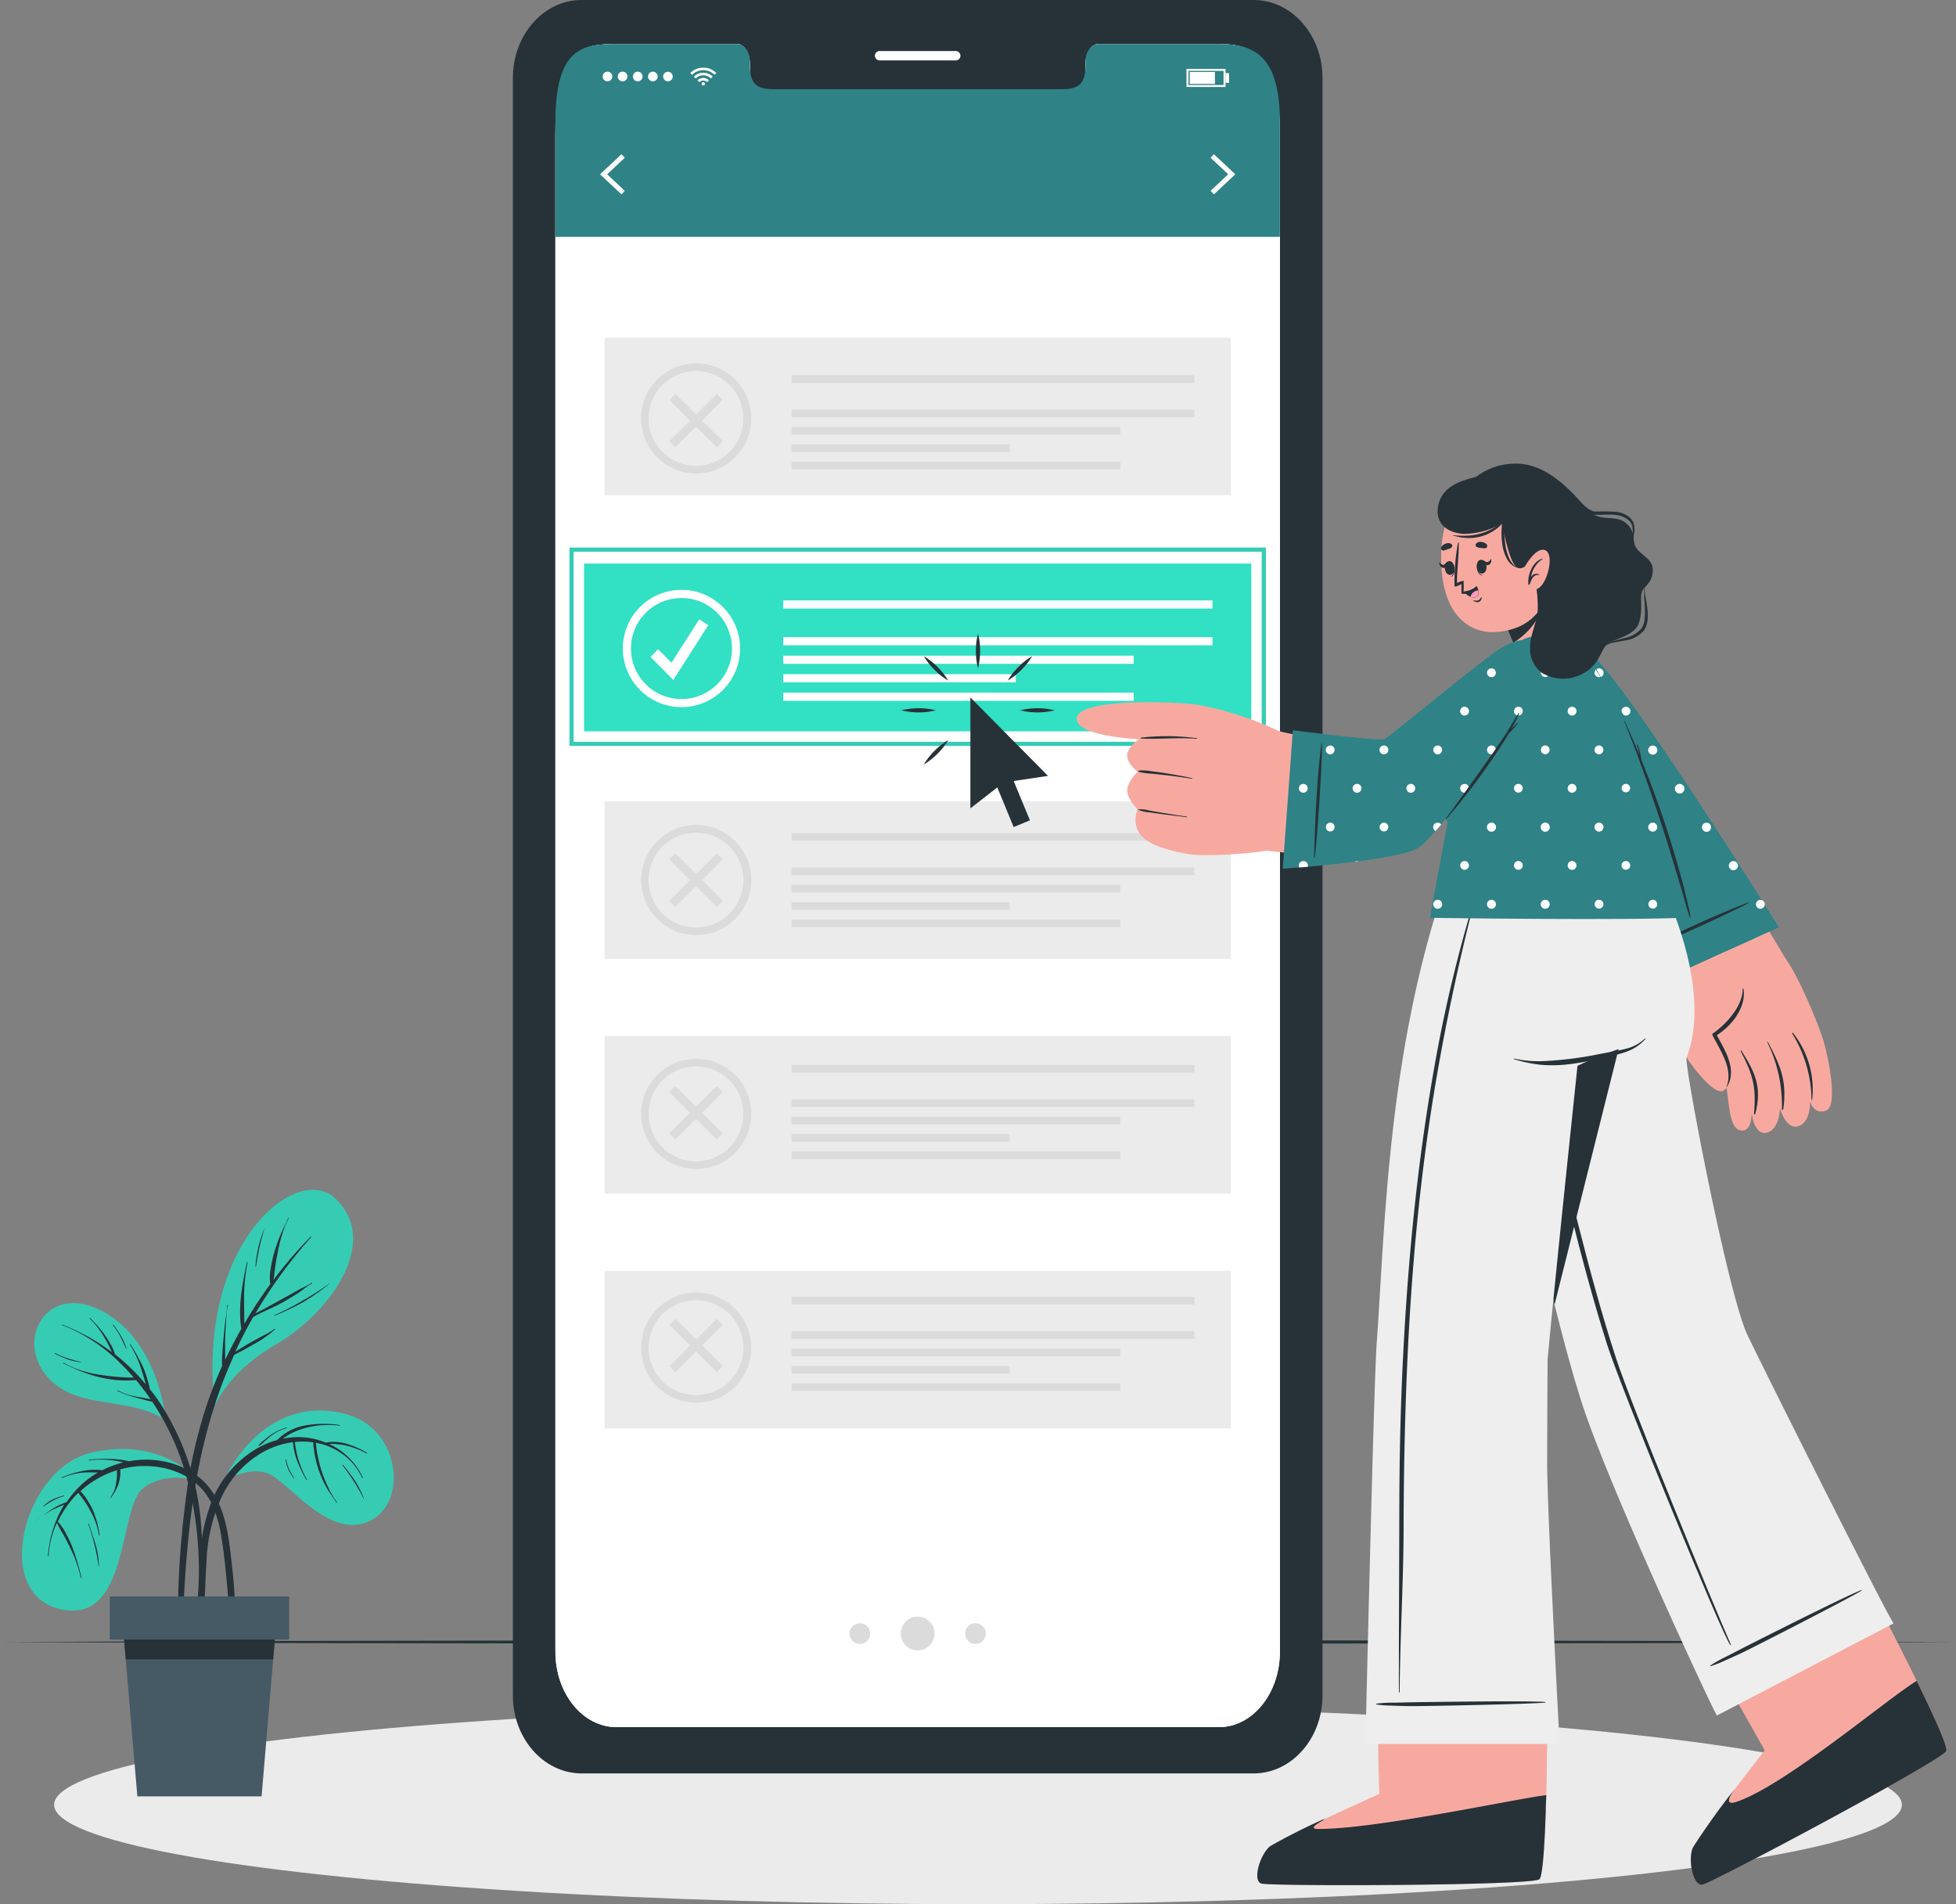 <svg xmlns="http://www.w3.org/2000/svg" width="275.226" height="267.875" viewBox="0 0 275.226 267.875">
  <rect x="0" y="0" width="275.226" height="267.875" fill="#808080" stroke="none"/>
  <g id="Select-cuate" transform="translate(-38.68 -48.26)">
    <g id="freepik--Shadow--inject-247" transform="translate(46.297 288.173)">
      <ellipse id="Ellipse_51" data-name="Ellipse 51" cx="129.996" cy="13.981" rx="129.996" ry="13.981" transform="translate(0)" fill="#ebebeb"/>
    </g>
    <g id="freepik--Floor--inject-247" transform="translate(38.68 278.958)">
      <path id="Path_4643" data-name="Path 4643" d="M38.68,392.523l34.4-.141,34.4-.053,68.806-.1,68.806.1,34.4.053,34.4.141-34.4.146-34.4.047-68.806.1-68.806-.1-34.4-.053Z" transform="translate(-38.68 -392.23)" fill="#263238"/>
    </g>
    <g id="freepik--Device--inject-247" transform="translate(110.846 48.26)">
      <path id="Path_4644" data-name="Path 4644" d="M245.032,48.26H150.294c-5.344.055-9.636,5.01-9.584,11.066V286.674c-.045,6.053,4.243,11,9.584,11.066h94.739c5.344-.058,9.638-5.01,9.6-11.066V59.326C254.673,53.268,250.378,48.315,245.032,48.26Zm3.6,231.58c0,5.818-3.846,10.522-8.589,10.522H155.293c-4.754,0-8.6-4.7-8.6-10.522V67.7c0-11.855,3.846-12.433,8.6-12.433h16.978c.984,0,1.792,1.274,1.792,2.846v.663c0,3.689,1.756,3.7,3.969,3.7h39.261c2.207,0,3.981,0,3.981-3.7v-.663c0-1.572.8-2.846,1.8-2.846H240.05c4.742,0,8.589,1.579,8.589,12.433Z" transform="translate(-140.709 -48.26)" fill="#263238"/>
      <path id="Path_4645" data-name="Path 4645" d="M252.87,71.352V285.013c0,5.86-3.846,10.6-8.589,10.6H159.53c-4.754,0-8.6-4.737-8.6-10.6V71.352c0-11.941,3.846-12.522,8.6-12.522h16.978c.984,0,1.792,1.283,1.792,2.867v.668c0,3.715,1.756,3.729,3.969,3.729H221.53c2.207,0,3.981,0,3.981-3.729V61.7c0-1.584.8-2.867,1.8-2.867h16.978C249.023,58.83,252.87,60.42,252.87,71.352Z" transform="translate(-144.946 -52.642)" fill="#fff"/>
      <path id="Path_4646" data-name="Path 4646" d="M252.87,71.345V285.013c0,5.86-3.846,10.6-8.589,10.6H159.53c-4.754,0-8.6-4.737-8.6-10.6V71.345c0-11.934,3.846-12.515,8.6-12.515h16.978c.984,0,1.792,1.283,1.792,2.867v.668c0,3.722,1.756,3.735,3.969,3.735H221.53c2.207,0,3.981,0,3.981-3.735V61.7c0-1.584.8-2.867,1.8-2.867h16.978C249.023,58.83,252.87,60.42,252.87,71.345Z" transform="translate(-144.946 -52.642)" fill="#fff"/>
      <path id="Path_4647" data-name="Path 4647" d="M252.87,69.8V85.966H150.93V69.8c0-10.462,3.846-10.971,8.6-10.971h16.978c.984,0,1.792,1.124,1.792,2.512v.585c0,3.255,1.756,3.267,3.969,3.267H221.53c2.207,0,3.981,0,3.981-3.267v-.585c0-1.388.8-2.512,1.8-2.512h16.978C249.023,58.83,252.87,60.223,252.87,69.8Z" transform="translate(-144.946 -52.642)" fill="#2f8286"/>
      <g id="freepik--u5Zjqx--inject-247" transform="translate(24.959 9.52)">
        <path id="Path_4648" data-name="Path 4648" d="M187.011,65.269c-.053.053-.111.105-.164.164l-.094.094a2.231,2.231,0,0,0-3.161,0l-.088-.094c-.053-.053-.111-.105-.164-.164h0l.211-.187a2.294,2.294,0,0,1,.48-.3,2.447,2.447,0,0,1,.632-.217l.322-.041h.492a2.512,2.512,0,0,1,.585.141,2.412,2.412,0,0,1,.392.187,2.446,2.446,0,0,1,.381.263l.17.152Z" transform="translate(-183.34 -64.52)" fill="#fff"/>
        <path id="Path_4649" data-name="Path 4649" d="M184.478,66.546l-.258-.258a1.827,1.827,0,0,1,1.054-.533,1.856,1.856,0,0,1,1.587.527l-.263.258a1.5,1.5,0,0,0-2.119,0Z" transform="translate(-183.705 -65.024)" fill="#fff"/>
        <path id="Path_4650" data-name="Path 4650" d="M186.7,67.323l-.258.258a.726.726,0,0,0-.544-.222.761.761,0,0,0-.544.222l-.258-.258a1.13,1.13,0,0,1,1.6,0Z" transform="translate(-184.07 -65.544)" fill="#fff"/>
        <path id="Path_4651" data-name="Path 4651" d="M186.538,68.234A.234.234,0,1,1,186.3,68,.234.234,0,0,1,186.538,68.234Z" transform="translate(-184.472 -65.963)" fill="#fff"/>
      </g>
      <path id="Path_4652" data-name="Path 4652" d="M162.29,66.165a.679.679,0,1,1,.673.673A.679.679,0,0,1,162.29,66.165Z" transform="translate(-149.655 -55.398)" fill="#fff"/>
      <path id="Path_4653" data-name="Path 4653" d="M165.92,66.165a.679.679,0,1,1,.679.673.679.679,0,0,1-.679-.673Z" transform="translate(-151.16 -55.398)" fill="#fff"/>
      <path id="Path_4654" data-name="Path 4654" d="M169.56,66.165a.679.679,0,1,1,.673.673A.679.679,0,0,1,169.56,66.165Z" transform="translate(-152.669 -55.398)" fill="#fff"/>
      <path id="Path_4655" data-name="Path 4655" d="M173.19,66.165a.679.679,0,1,1,.679.673.679.679,0,0,1-.679-.673Z" transform="translate(-154.174 -55.398)" fill="#fff"/>
      <path id="Path_4656" data-name="Path 4656" d="M176.83,66.165a.673.673,0,1,1,.2.48.679.679,0,0,1-.2-.48Z" transform="translate(-155.683 -55.398)" fill="#fff"/>
      <path id="Path_4657" data-name="Path 4657" d="M308.1,67.357h-5.5V64.81h5.5Zm-5.216-.275h4.935V65.091h-4.935Z" transform="translate(-207.82 -55.121)" fill="#fff"/>
      <rect id="Rectangle_277" data-name="Rectangle 277" width="3.548" height="1.68" transform="translate(95.237 10.123)" fill="#fff"/>
      <rect id="Rectangle_278" data-name="Rectangle 278" width="0.492" height="1.364" transform="translate(100.283 10.286)" fill="#fff"/>
      <path id="Path_4658" data-name="Path 4658" d="M164.675,90.964l-3.015-2.822,3.015-2.822.463.5-2.476,2.324,2.476,2.324Z" transform="translate(-149.394 -63.623)" fill="#fff"/>
      <path id="Path_4659" data-name="Path 4659" d="M308.863,85.32l3.015,2.822-3.015,2.822-.463-.5,2.477-2.324L308.4,85.818Z" transform="translate(-210.224 -63.623)" fill="#fff"/>
      <path id="Path_4660" data-name="Path 4660" d="M239.09,61.843H228.382a.667.667,0,0,1-.662-.662h0a.667.667,0,0,1,.662-.662H239.09a.662.662,0,0,1,.662.662h0A.662.662,0,0,1,239.09,61.843Z" transform="translate(-176.779 -53.342)" fill="#fff"/>
      <rect id="Rectangle_279" data-name="Rectangle 279" width="88.111" height="22.148" transform="translate(12.904 47.514)" fill="#ebebeb"/>
      <path id="Path_4661" data-name="Path 4661" d="M179.262,140.121a7.752,7.752,0,1,1,5.49-2.262,7.746,7.746,0,0,1-5.49,2.262Zm0-14.408a6.668,6.668,0,1,0,6.663,6.663A6.668,6.668,0,0,0,179.262,125.713Z" transform="translate(-153.49 -73.514)" fill="#dbdbdb"/>
      <rect id="Rectangle_280" data-name="Rectangle 280" width="1.194" height="9.42" transform="translate(22.02 56.258) rotate(-45)" fill="#dbdbdb"/>
      <rect id="Rectangle_281" data-name="Rectangle 281" width="1.194" height="9.42" transform="translate(22.865 62.924) rotate(-135)" fill="#dbdbdb"/>
      <rect id="Rectangle_282" data-name="Rectangle 282" width="56.678" height="1.071" transform="translate(39.209 52.786)" fill="#dbdbdb"/>
      <rect id="Rectangle_283" data-name="Rectangle 283" width="56.678" height="1.071" transform="translate(39.209 57.638)" fill="#dbdbdb"/>
      <rect id="Rectangle_284" data-name="Rectangle 284" width="46.269" height="1.071" transform="translate(39.209 60.074)" fill="#dbdbdb"/>
      <rect id="Rectangle_285" data-name="Rectangle 285" width="30.707" height="1.071" transform="translate(39.209 62.517)" fill="#dbdbdb"/>
      <rect id="Rectangle_286" data-name="Rectangle 286" width="46.269" height="1.071" transform="translate(39.209 64.96)" fill="#dbdbdb"/>
      <rect id="Rectangle_287" data-name="Rectangle 287" width="88.111" height="22.148" transform="translate(12.904 112.732)" fill="#ebebeb"/>
      <path id="Path_4662" data-name="Path 4662" d="M179.27,237.15a7.746,7.746,0,1,1,5.49-2.258,7.74,7.74,0,0,1-5.49,2.258Zm0-14.408a6.668,6.668,0,1,0,6.662,6.668,6.668,6.668,0,0,0-6.662-6.668Z" transform="translate(-153.498 -105.604)" fill="#dbdbdb"/>
      <rect id="Rectangle_288" data-name="Rectangle 288" width="1.194" height="9.42" transform="translate(22.02 120.897) rotate(-45)" fill="#dbdbdb"/>
      <rect id="Rectangle_289" data-name="Rectangle 289" width="1.194" height="9.42" transform="translate(22.865 127.563) rotate(-135)" fill="#dbdbdb"/>
      <rect id="Rectangle_290" data-name="Rectangle 290" width="56.678" height="1.071" transform="translate(39.209 117.188)" fill="#dbdbdb"/>
      <rect id="Rectangle_291" data-name="Rectangle 291" width="56.678" height="1.071" transform="translate(39.209 122.04)" fill="#dbdbdb"/>
      <rect id="Rectangle_292" data-name="Rectangle 292" width="46.269" height="1.071" transform="translate(39.209 124.483)" fill="#dbdbdb"/>
      <rect id="Rectangle_293" data-name="Rectangle 293" width="30.707" height="1.071" transform="translate(39.209 126.926)" fill="#dbdbdb"/>
      <rect id="Rectangle_294" data-name="Rectangle 294" width="46.269" height="1.071" transform="translate(39.209 129.368)" fill="#dbdbdb"/>
      <rect id="Rectangle_295" data-name="Rectangle 295" width="88.111" height="22.148" transform="translate(12.904 145.761)" fill="#ebebeb"/>
      <path id="Path_4663" data-name="Path 4663" d="M179.271,286.3a7.746,7.746,0,1,1,5.5-2.267,7.74,7.74,0,0,1-5.5,2.267Zm0-14.408a6.668,6.668,0,1,0,6.662,6.645,6.668,6.668,0,0,0-6.662-6.645Z" transform="translate(-153.498 -121.857)" fill="#dbdbdb"/>
      <rect id="Rectangle_296" data-name="Rectangle 296" width="1.194" height="9.42" transform="translate(22.019 153.638) rotate(-45)" fill="#dbdbdb"/>
      <rect id="Rectangle_297" data-name="Rectangle 297" width="1.194" height="9.42" transform="translate(22.858 160.3) rotate(-135)" fill="#dbdbdb"/>
      <rect id="Rectangle_298" data-name="Rectangle 298" width="56.678" height="1.071" transform="translate(39.209 149.814)" fill="#dbdbdb"/>
      <rect id="Rectangle_299" data-name="Rectangle 299" width="56.678" height="1.071" transform="translate(39.209 154.666)" fill="#dbdbdb"/>
      <rect id="Rectangle_300" data-name="Rectangle 300" width="46.269" height="1.071" transform="translate(39.209 157.109)" fill="#dbdbdb"/>
      <rect id="Rectangle_301" data-name="Rectangle 301" width="30.707" height="1.071" transform="translate(39.209 159.545)" fill="#dbdbdb"/>
      <rect id="Rectangle_302" data-name="Rectangle 302" width="46.269" height="1.071" transform="translate(39.209 161.988)" fill="#dbdbdb"/>
      <rect id="Rectangle_303" data-name="Rectangle 303" width="88.111" height="22.148" transform="translate(12.904 178.79)" fill="#ebebeb"/>
      <path id="Path_4664" data-name="Path 4664" d="M179.27,335.44a7.746,7.746,0,1,1,5.49-2.258A7.74,7.74,0,0,1,179.27,335.44Zm0-14.408a6.668,6.668,0,1,0,6.662,6.668A6.668,6.668,0,0,0,179.27,321.031Z" transform="translate(-153.498 -138.107)" fill="#dbdbdb"/>
      <rect id="Rectangle_304" data-name="Rectangle 304" width="1.194" height="9.42" transform="translate(22.023 186.365) rotate(-45)" fill="#dbdbdb"/>
      <rect id="Rectangle_305" data-name="Rectangle 305" width="1.194" height="9.42" transform="translate(22.868 193.044) rotate(-135)" fill="#dbdbdb"/>
      <rect id="Rectangle_306" data-name="Rectangle 306" width="56.678" height="1.071" transform="translate(39.209 182.433)" fill="#dbdbdb"/>
      <rect id="Rectangle_307" data-name="Rectangle 307" width="56.678" height="1.071" transform="translate(39.209 187.285)" fill="#dbdbdb"/>
      <rect id="Rectangle_308" data-name="Rectangle 308" width="46.269" height="1.071" transform="translate(39.209 189.728)" fill="#dbdbdb"/>
      <rect id="Rectangle_309" data-name="Rectangle 309" width="30.707" height="1.071" transform="translate(39.209 192.171)" fill="#dbdbdb"/>
      <rect id="Rectangle_310" data-name="Rectangle 310" width="46.269" height="1.071" transform="translate(39.209 194.607)" fill="#dbdbdb"/>
      <rect id="Rectangle_311" data-name="Rectangle 311" width="93.89" height="23.6" transform="translate(10.012 79.281)" fill="#32e0c4"/>
      <path id="Path_4665" data-name="Path 4665" d="M252.3,190.329H154.31V162.42H252.3Zm-97.408-.585h96.823V163.005H154.9Z" transform="translate(-146.347 -85.392)" fill="#36ccb4"/>
      <path id="Path_4666" data-name="Path 4666" d="M177,187.5l-3.214-3.249,1.083-1.071,1.873,1.9,3.9-6.112,1.276.82Z" transform="translate(-154.423 -91.843)" fill="#fff"/>
      <path id="Path_4667" data-name="Path 4667" d="M175.389,188.658a8.249,8.249,0,1,1,8.249-8.249A8.249,8.249,0,0,1,175.389,188.658Zm0-15.351a7.107,7.107,0,1,0,7.107,7.1A7.107,7.107,0,0,0,175.389,173.307Z" transform="translate(-151.666 -89.18)" fill="#fff"/>
      <rect id="Rectangle_312" data-name="Rectangle 312" width="60.402" height="1.142" transform="translate(38.043 84.465)" fill="#fff"/>
      <rect id="Rectangle_313" data-name="Rectangle 313" width="60.402" height="1.142" transform="translate(38.043 89.637)" fill="#fff"/>
      <rect id="Rectangle_314" data-name="Rectangle 314" width="49.307" height="1.142" transform="translate(38.043 92.239)" fill="#fff"/>
      <rect id="Rectangle_315" data-name="Rectangle 315" width="32.721" height="1.142" transform="translate(38.043 94.841)" fill="#fff"/>
      <rect id="Rectangle_316" data-name="Rectangle 316" width="49.307" height="1.142" transform="translate(38.043 97.443)" fill="#fff"/>
      <path id="Path_4668" data-name="Path 4668" d="M224.524,389.676a1.452,1.452,0,1,1-1.446-1.446A1.452,1.452,0,0,1,224.524,389.676Z" transform="translate(-174.25 -159.874)" fill="#dbdbdb"/>
      <circle id="Ellipse_52" data-name="Ellipse 52" cx="2.377" cy="2.377" r="2.377" transform="translate(54.583 227.425)" fill="#dbdbdb"/>
      <path id="Path_4669" data-name="Path 4669" d="M252.314,389.676a1.452,1.452,0,1,1-1.452-1.446,1.452,1.452,0,0,1,1.452,1.446Z" transform="translate(-185.77 -159.874)" fill="#dbdbdb"/>
    </g>
    <g id="freepik--Character--inject-247" transform="translate(190.183 113.478)">
      <path id="Path_4670" data-name="Path 4670" d="M340.144,129.422l-.234.059a.141.141,0,0,1,.041-.07h0Z" transform="translate(-287.268 -117.8)" fill="#263238"/>
      <path id="Path_4671" data-name="Path 4671" d="M371.34,178h0" transform="translate(-300.297 -137.943)" fill="none" stroke="#ff98b9" stroke-linecap="round" stroke-linejoin="round" stroke-width="0"/>
      <path id="Path_4672" data-name="Path 4672" d="M371.34,178h0" transform="translate(-300.297 -137.943)" fill="none" stroke="#ff98b9" stroke-linecap="round" stroke-linejoin="round" stroke-width="0"/>
      <path id="Path_4673" data-name="Path 4673" d="M351.745,418.276h-.105V418.2Z" transform="translate(-292.13 -237.516)" fill="#f7a9a0"/>
      <path id="Path_4674" data-name="Path 4674" d="M368.009,160.393c3.05,15.122,13.056,39.448,14.051,42.891.837,2.927,18.436-2.553,17.224-4.25-1.551-2.172-17.066-29.489-24.519-39.337C368.606,151.57,366.574,153.286,368.009,160.393Z" transform="translate(-298.734 -128.117)" fill="#f7a9a0"/>
      <path id="Path_4675" data-name="Path 4675" d="M410.6,228.58c1.832,2.412,4.684,9.3,5.357,11.6s2.067,9.051.357,9.736-2.277-1.265-2.277-1.265.141,2.927-1.639,3.472-2.576-2.523-2.576-2.523-.07,3.039-1.885,3.437-2.1-2.8-2.1-2.8.064,2.775-1.575,2.477c-1.967-.357-1.5-5.5-2.418-7.98-.211-.585-5.029-11.124-5.029-11.124Z" transform="translate(-310.859 -158.91)" fill="#f7a9a0"/>
      <path id="Path_4676" data-name="Path 4676" d="M411.439,259.437c.334-3.776-.176-5.486-1.885-8.782-.035-.064.053-.129.094-.064,1.973,3.1,2.927,5.152,1.973,8.9C411.568,259.648,411.422,259.6,411.439,259.437Z" transform="translate(-316.135 -168.024)" fill="#263238"/>
      <path id="Path_4677" data-name="Path 4677" d="M418.017,257.964a20.013,20.013,0,0,0-2.067-9.42c0-.053.064-.094.088-.041,1.8,3.413,2.7,5.48,2.178,9.432C418.192,258.116,418.017,258.151,418.017,257.964Z" transform="translate(-318.79 -167.159)" fill="#263238"/>
      <path id="Path_4678" data-name="Path 4678" d="M424.657,255.644a17.889,17.889,0,0,0-2.717-9.2.071.071,0,1,1,.117-.082,12.817,12.817,0,0,1,2.711,9.262C424.757,255.86,424.675,255.884,424.657,255.644Z" transform="translate(-321.268 -166.268)" fill="#263238"/>
      <path id="Path_4679" data-name="Path 4679" d="M392.11,234a46.335,46.335,0,0,0,.773,6.809c.556,2.061,5.451,9,7.026,8.027,2.014-1.259,0-5.814-1.317-7.921,0,0,4.684-2.927,3.9-6.487S392.11,234,392.11,234Z" transform="translate(-308.907 -160.629)" fill="#f7a9a0"/>
      <path id="Path_4680" data-name="Path 4680" d="M404.741,249.541c1.007-2.471-.866-5.117-1.961-7.254a.217.217,0,0,1,.152-.322c1.868-1.347,4.1-3.794,4.1-6.223a.059.059,0,0,1,.111,0c.4,2.6-1.616,5.181-3.759,6.528,1.171,2.166,2.927,4.912,1.405,7.295Z" transform="translate(-313.318 -161.862)" fill="#263238"/>
      <path id="Path_4681" data-name="Path 4681" d="M396.822,192.689s-17.88,8-18.3,8.366c0,0-11.522-36.3-12.47-42.44s1.282-7.81,5.228-3.513C377.771,162.14,396.822,192.689,396.822,192.689Z" transform="translate(-298.016 -127.458)" fill="#2f8286"/>
      <path id="Path_4682" data-name="Path 4682" d="M369.231,164.794a.621.621,0,1,1-.621-.621.621.621,0,0,1,.621.621Zm6.961-.621a.621.621,0,1,0,.621.621A.621.621,0,0,0,376.192,164.174Zm-3.782-5.4a.643.643,0,1,1-.018,0Zm3.782,16.258a.621.621,0,1,0,.585.621A.621.621,0,0,0,376.192,175.028Zm7.564,0a.675.675,0,1,1-.018,0Zm-11.346-5.4a.643.643,0,1,1-.018,0Zm7.564,0a.643.643,0,1,1-.018,0Zm-3.782,16.258a.621.621,0,1,0,.621.621A.621.621,0,0,0,376.192,185.882Zm7.564,0a.643.643,0,1,1-.018,0Zm7.564,0a.643.643,0,1,1-.018,0Zm-18.91-5.4h-.117c.117.392.234.79.357,1.171a.621.621,0,0,0-.24-1.171Zm7.564,0a.643.643,0,1,1-.018,0Zm7.564,0a.643.643,0,1,1-.018,0Zm-3.782,16.258a.621.621,0,1,0,.621.621A.621.621,0,0,0,383.756,196.737Zm7.564,0a.621.621,0,1,0,.621.621A.621.621,0,0,0,391.32,196.737Zm-11.346-5.4a.621.621,0,1,0,.621.621.621.621,0,0,0-.621-.621Zm7.564,0a.621.621,0,1,0,.621.621.621.621,0,0,0-.621-.621Zm7.564,0a.621.621,0,1,0,.626.621.626.626,0,0,0-.644-.621Zm-15.128,10.854a.626.626,0,0,0-.621.621.586.586,0,0,0,.422.585l.785-.381a.585.585,0,0,0,.035-.2.621.621,0,0,0-.638-.621Z" transform="translate(-298.908 -129.971)" fill="#fff"/>
      <path id="Path_4683" data-name="Path 4683" d="M366.047,158.633c.948,6.153,12.476,42.44,12.476,42.44.31-.269,9.438-4.408,15.023-6.9l-24.2-40.795C366.638,151.561,365.268,153.581,366.047,158.633Z" transform="translate(-298.013 -127.463)" fill="#2f8286"/>
      <path id="Path_4684" data-name="Path 4684" d="M401.076,215c.047,0,.088.047.047.07-2.342,1.335-13.12,6.182-14.6,6.651-.047,0-.076-.059-.035-.076A155.631,155.631,0,0,1,401.076,215Z" transform="translate(-306.567 -153.281)" fill="#263238"/>
      <path id="Path_4685" data-name="Path 4685" d="M360.053,145.218c0,.585-2.055,4.842-4.684,5.216-.861.123-1.756-4.549-1.756-4.549l-.141-.334-2-4.625,4.982-4.719.726-.638s.468,1.3,1.03,2.927a.95.95,0,0,0,.076.228l.1.263.252.738c.064.187.129.375.187.585s.123.392.187.585A32.294,32.294,0,0,1,360.053,145.218Z" transform="translate(-292.06 -120.354)" fill="#f7a9a0"/>
      <path id="Path_4686" data-name="Path 4686" d="M358.229,138.5a10.105,10.105,0,0,1-4.736,7.055l-2-4.625,4.982-4.719.726-.638S357.643,136.87,358.229,138.5Z" transform="translate(-292.068 -120.354)" fill="#263238"/>
      <path id="Path_4687" data-name="Path 4687" d="M337.6,125.722c.34,8.84,5.65,9.724,7.576,9.561,1.727-.152,7.611-.521,8.2-9.367s-3.642-11.463-7.611-11.516S337.239,116.882,337.6,125.722Z" transform="translate(-286.3 -111.577)" fill="#f7a9a0"/>
      <path id="Path_4688" data-name="Path 4688" d="M337.948,129.712a4.809,4.809,0,0,0,.585-.193.954.954,0,0,0,.556-.3.31.31,0,0,0-.041-.381.773.773,0,0,0-.784-.1,1.171,1.171,0,0,0-.673.48.34.34,0,0,0,.357.5Z" transform="translate(-286.289 -117.493)" fill="#263238"/>
      <path id="Path_4689" data-name="Path 4689" d="M347.109,129.29a4.367,4.367,0,0,1-.585-.064.972.972,0,0,1-.585-.182.31.31,0,0,1-.041-.381.779.779,0,0,1,.744-.263,1.171,1.171,0,0,1,.761.328.334.334,0,0,1-.293.562Z" transform="translate(-289.73 -117.376)" fill="#263238"/>
      <path id="Path_4690" data-name="Path 4690" d="M346.161,133.86a.052.052,0,0,1,.053.053c.035.585.17,1.282.732,1.434v.035C346.272,135.347,346.1,134.434,346.161,133.86Z" transform="translate(-289.854 -119.645)" fill="#263238"/>
      <path id="Path_4691" data-name="Path 4691" d="M346.65,132.7c.96-.152,1.2,1.756.31,1.92S345.848,132.839,346.65,132.7Z" transform="translate(-289.856 -119.162)" fill="#263238"/>
      <path id="Path_4692" data-name="Path 4692" d="M347.6,132.677c.181.088.369.258.585.252s.392-.228.521-.439h.035c.053.369-.041.761-.433.866s-.656-.2-.79-.556C347.478,132.748,347.525,132.642,347.6,132.677Z" transform="translate(-290.416 -119.077)" fill="#263238"/>
      <path id="Path_4693" data-name="Path 4693" d="M340.3,134s-.047.035-.041.059c.1.585.111,1.288-.4,1.557v.035C340.527,135.458,340.492,134.533,340.3,134Z" transform="translate(-287.247 -119.703)" fill="#263238"/>
      <path id="Path_4694" data-name="Path 4694" d="M339.109,133c-.972.059-.79,1.991.105,1.944S339.946,133,339.109,133Z" transform="translate(-286.665 -119.288)" fill="#263238"/>
      <path id="Path_4695" data-name="Path 4695" d="M338.17,133.3c-.146.117-.281.322-.463.351s-.386-.164-.539-.351h-.029a.716.716,0,0,0,.544.785c.363.041.539-.3.585-.685C338.288,133.354,338.229,133.254,338.17,133.3Z" transform="translate(-286.119 -119.408)" fill="#263238"/>
      <path id="Path_4696" data-name="Path 4696" d="M346.38,141.731c-.117.164-.228.381-.439.433a1.581,1.581,0,0,1-.662-.041s-.035,0,0,.035a.8.8,0,0,0,.808.193.638.638,0,0,0,.381-.585C346.444,141.713,346.4,141.707,346.38,141.731Z" transform="translate(-289.487 -122.902)" fill="#263238"/>
      <path id="Path_4697" data-name="Path 4697" d="M341.779,134.393a12.793,12.793,0,0,0,0,1.329c0,.035.105.047.252.035h0a2.02,2.02,0,0,0,1.862-.966.047.047,0,0,0-.07-.053,3.033,3.033,0,0,1-1.756.732,15.181,15.181,0,0,0,0-1.551,3.922,3.922,0,0,0-.931.322c0-1.891.287-3.764.252-5.65a.059.059,0,0,0-.111,0,30.441,30.441,0,0,0-.48,6.077C340.789,134.9,341.621,134.481,341.779,134.393Z" transform="translate(-287.632 -117.444)" fill="#263238"/>
      <path id="Path_4698" data-name="Path 4698" d="M343,139.782a2.458,2.458,0,0,0,.989.773,1.1,1.1,0,0,0,.673.041c.486-.129.5-.585.41-.96a2.676,2.676,0,0,0-.217-.585A3.173,3.173,0,0,1,343,139.782Z" transform="translate(-288.549 -121.796)" fill="#263238"/>
      <path id="Path_4699" data-name="Path 4699" d="M344.64,140.969a1.1,1.1,0,0,0,.673.041c.486-.129.5-.585.41-.96a1.171,1.171,0,0,0-1.083.919Z" transform="translate(-289.228 -122.211)" fill="#ff9bbc"/>
      <path id="Path_4700" data-name="Path 4700" d="M425.913,381.2c.662,1.294,1.306,2.576,1.92,3.823q.585,1.171,1.107,2.266c2.3,4.719,3.917,8.4,3.653,8.864-.82,1.429-33,18.553-34.319,18.781s-2.049-3.542-1.329-5.2c.439-1.013,4.1-5.855,6.867-9.52h0c1.8-2.342,3.238-4.192,3.238-4.192l-2.1-3.729-9.607-16.978,21.557-11.4S421.639,372.749,425.913,381.2Z" transform="translate(-310.246 -215.015)" fill="#f7a9a0"/>
      <path id="Path_4701" data-name="Path 4701" d="M399.208,430.76c1.323-.222,33.506-17.359,34.319-18.787.269-.457-1.358-4.139-3.653-8.864-.158-.334-.328-.673-.5-1.019-4.133,2.488-18.331,14.566-25.268,16.978-2.482.866-.17-1.979-.17-1.979a100.973,100.973,0,0,0-6.059,8.448C397.159,427.212,397.885,430.976,399.208,430.76Z" transform="translate(-311.181 -230.838)" fill="#263238"/>
      <path id="Path_4702" data-name="Path 4702" d="M377.777,327.384c-.258-.129-15.351-32.405-19.15-44.419-4.935-15.608-10.8-45.431-12.137-51.4a87.7,87.7,0,0,1-5.55-21.422h28.892s7.576,14.5,3.671,24.736c-.328.943,5.79,33.143,8.583,39,2.418,5.07,20.087,40.291,20.561,40.537Z" transform="translate(-287.695 -151.266)" fill="#eee"/>
      <path id="Path_4703" data-name="Path 4703" d="M423.526,380.24c-2.875,1.171-13.987,6.791-16.756,8.2l-2.266,1.171a17.063,17.063,0,0,0-2.236,1.253c-.041.029,0,.1.047.088a14.425,14.425,0,0,0,2.055-.814c.714-.31,1.423-.632,2.125-.96,1.417-.644,15.591-7.91,17.066-8.864a.047.047,0,0,0-.035-.07Z" transform="translate(-313.111 -221.78)" fill="#263238"/>
      <path id="Path_4704" data-name="Path 4704" d="M385.17,321.887c-2.436-5.468-14.1-33.957-16.147-40.238s-3.741-12.57-5.351-18.922c-1.639-6.44-3.179-12.939-4.754-19.414-1.592-6.569-3.156-13.161-4.344-19.812-.152-.843-.3-1.686-.445-2.529,0-.059-.111-.047-.1,0,.948,6.715,2.248,13.378,3.729,19.993s3.079,13.1,4.713,19.619c1.592,6.393,3.284,12.763,5.269,19.051s16.492,41.567,17.347,42.293C385.135,321.981,385.2,321.946,385.17,321.887Z" transform="translate(-293.12 -155.74)" fill="#263238"/>
      <path id="Path_4705" data-name="Path 4705" d="M340.93,210.133a87.966,87.966,0,0,0,5.556,21.428c1.007,4.514,4.613,22.675,8.442,38.014l14.894-59.447S340.93,210.116,340.93,210.133Z" transform="translate(-287.691 -151.259)" fill="#263238"/>
      <path id="Path_4706" data-name="Path 4706" d="M334.138,408.078c0,1.458-.053,2.892-.088,4.28,0,.867-.053,1.71-.082,2.523-.176,5.24-.463,9.256-.913,9.543-1.388.878-37.844.984-39.12.585s-.152-4.1,1.259-5.222c.855-.685,6.346-3.279,10.538-5.2h0c2.681-1.229,4.818-2.2,4.818-2.2l-.117-4.28-.3-19.507h24.08S334.308,398.629,334.138,408.078Z" transform="translate(-267.978 -225.246)" fill="#f7a9a0"/>
      <path id="Path_4707" data-name="Path 4707" d="M349.221,235.988s-2.471,23.418-3.624,35.233c-.293,2.927-.492,5.158-.585,6.112,0,.375-.047,6.5-.059,14.508,0,7.026,1.756,39.542,1.756,39.542H319.38s1.171-50.566,1.581-56.274c.053-.662.094-1.347.14-2.043,1.077-16.159,1.669-39.682,9.6-62.925h30.239s.743,13.466-5.468,23.336A52.849,52.849,0,0,0,349.221,235.988Z" transform="translate(-278.757 -151.266)" fill="#eee"/>
      <path id="Path_4708" data-name="Path 4708" d="M345.727,407.08c-3.1-.193-15.544,0-18.653.041l-2.547.059a17.035,17.035,0,0,0-2.564.146c-.053,0-.047.094,0,.1a14.5,14.5,0,0,0,2.2.17q1.171.047,2.342.07c1.551.035,17.476-.287,19.221-.5C345.786,407.156,345.786,407.08,345.727,407.08Z" transform="translate(-279.813 -232.871)" fill="#263238"/>
      <path id="Path_4709" data-name="Path 4709" d="M337.772,215.743a199.533,199.533,0,0,0-5.012,20.8c-1.288,6.973-2.3,14-3.062,21.047-.779,7.148-1.317,14.32-1.68,21.5s-.521,14.332-.533,21.5-.1,24.911-.047,25.807a.047.047,0,0,0,.094,0c.041-7.131.544-15.883.556-23.014s.146-14.344.439-21.51.749-14.227,1.446-21.311,1.639-14.268,2.875-21.34,2.687-13.951,4.379-20.842c.217-.872.439-1.756.667-2.611a.064.064,0,0,0-.123-.029Z" transform="translate(-282.091 -153.573)" fill="#263238"/>
      <path id="Path_4710" data-name="Path 4710" d="M373.506,247.7a5.972,5.972,0,0,1-2.863,1.487c-1.136.293-2.3.468-3.448.685a50.553,50.553,0,0,1-7.734,1,15.883,15.883,0,0,1-4.4-.345.047.047,0,0,0,0,.088,19.164,19.164,0,0,0,3.893.8,19.6,19.6,0,0,0,4.016-.111c1.352-.164,2.7-.427,4.034-.708a29.788,29.788,0,0,0,3.565-.925,6.545,6.545,0,0,0,3.015-1.914C373.6,247.718,373.541,247.659,373.506,247.7Z" transform="translate(-293.535 -166.831)" fill="#263238"/>
      <path id="Path_4711" data-name="Path 4711" d="M293.946,441.959c1.282.416,37.727.31,39.12-.585.451-.281.738-4.3.913-9.537,0-.749.053-1.516.07-2.307-4.485.539-23.781,4.76-32.048,4.76-2.008,0,1.171-1.37.79-1.405a83.621,83.621,0,0,0-7.611,3.841C293.794,437.867,292.676,441.514,293.946,441.959Z" transform="translate(-267.983 -242.213)" fill="#263238"/>
      <path id="Path_4712" data-name="Path 4712" d="M337.376,177.121l-2.506,13.465s29.735.416,36.72-.076c0,0-7.3-28.441-14.812-36.6-3.753-4.1-8.2-3.776-10.977-.925-.708.726-9.2,11.937-10.087,16.223C334.946,172.965,337.376,177.121,337.376,177.121Z" transform="translate(-285.178 -126.684)" fill="#2f8286"/>
      <path id="Path_4713" data-name="Path 4713" d="M340.722,164.794a.626.626,0,0,1-.621.621.585.585,0,0,1-.4-.152c.217-.345.439-.685.662-1.03A.621.621,0,0,1,340.722,164.794Zm6.944-.621a.615.615,0,1,0,.441.18A.621.621,0,0,0,347.665,164.174Zm7.564,0a.621.621,0,1,0,.621.621A.621.621,0,0,0,355.229,164.174Zm-11.083-5.345-.72.984a.621.621,0,1,0,.72-.984Zm7.3-.059a.615.615,0,1,0,.441.18.621.621,0,0,0-.441-.18Zm7.113.2a.586.586,0,0,0-.17.422.626.626,0,0,0,.621.621.585.585,0,0,0,.222-.041c-.222-.345-.451-.685-.673-1ZM340.1,175.028a.621.621,0,1,0,.621.621.621.621,0,0,0-.621-.621Zm7.564,0a.615.615,0,1,0,.441.18.621.621,0,0,0-.441-.18Zm7.564,0a.621.621,0,1,0,.621.621.621.621,0,0,0-.621-.621Zm7.564,0a.595.595,0,1,0,.018,0Zm-25.865-4.906c-.105.222-.2.445-.293.656a.632.632,0,0,0,.3-.533A.8.8,0,0,0,336.928,170.122Zm6.955-.5a.621.621,0,1,0,.621.621A.621.621,0,0,0,343.883,169.624Zm7.564,0a.615.615,0,1,0,.441.18.621.621,0,0,0-.441-.18Zm7.564,0a.621.621,0,1,0,.621.621.621.621,0,0,0-.621-.621ZM340.1,185.882a.615.615,0,1,0,.441.18.621.621,0,0,0-.441-.18Zm7.564,0a.615.615,0,1,0,.44.18.621.621,0,0,0-.44-.18Zm7.564,0a.621.621,0,1,0,.621.621.621.621,0,0,0-.621-.621Zm7.564,0a.612.612,0,1,0,.017,0Zm7.025.34a.608.608,0,0,0,.24.814Zm-25.924-5.743a.64.64,0,1,1-.012,0Zm7.564,0a.64.64,0,1,1-.012,0Zm7.564,0a.633.633,0,1,1-.012,0Zm7.564,0a.633.633,0,1,1-.012,0Zm-30.256,10.854a.631.631,0,1,1-.012,0Zm7.564,0a.631.631,0,1,1-.012,0Zm7.564,0a.631.631,0,1,1-.012,0Zm7.564,0a.621.621,0,1,0,.621.621A.621.621,0,0,0,359.023,191.333Zm7.564,0a.621.621,0,1,0,.621.621A.621.621,0,0,0,366.587,191.333Z" transform="translate(-285.527 -129.971)" fill="#fff"/>
      <path id="Path_4714" data-name="Path 4714" d="M381.678,171.5c.714,1.569,1.393,3.144,2.055,4.736-.105-.48-.222-.96-.357-1.429,0-.07.088-.094.111,0a9.879,9.879,0,0,1,.533,2.16,140.888,140.888,0,0,1,5.392,15.807c.281,1.013.585,2.032.8,3.056s.586,2.125.7,3.208a.047.047,0,0,1-.094,0c-.345-.9-.585-1.856-.843-2.781s-.521-1.756-.79-2.67c-.544-1.815-1.089-3.63-1.657-5.439-1.124-3.577-2.342-7.107-3.624-10.638-.72-2.02-1.516-4.01-2.3-6.007C381.59,171.484,381.661,171.454,381.678,171.5Z" transform="translate(-304.552 -135.238)" fill="#263238"/>
      <path id="Path_4715" data-name="Path 4715" d="M328.873,158.909c-1.827,4.046-11.452,20.315-16.691,22.072-8.2,2.758-18.272,1-23.582.515-2.962-.275-.035-18.1,3.132-17.043,4.338,1.44,14.888,2.8,16.451,2.757s9.121-7.693,14.912-12.218C328.463,150.8,331.894,152.212,328.873,158.909Z" transform="translate(-265.488 -127.423)" fill="#f7a9a0"/>
      <path id="Path_4716" data-name="Path 4716" d="M250,169.166c-.217,2.594,8.852,2.957,8.852,2.957a3.583,3.583,0,0,0-1.669,1.786c-.521,1.388,1.429,2.81,1.429,2.81a4.455,4.455,0,0,0-1.458,2.166c-.363,1.382,1.4,3.091,1.4,3.091a3.911,3.911,0,0,0-.082,2.717c.89,2.342,4.637,3.068,7.026,3.554s9.432-.1,11.188-.457l3.3-16.012a44.08,44.08,0,0,0-13.161-4.52C264.441,166.865,250.272,166.233,250,169.166Z" transform="translate(-249.993 -133.347)" fill="#f7a9a0"/>
      <path id="Path_4717" data-name="Path 4717" d="M265.4,175.269a31.651,31.651,0,0,1,7.839.076.047.047,0,1,1,0,.088c-2.605-.217-5.216.082-7.828-.041A.062.062,0,0,1,265.4,175.269Z" transform="translate(-256.358 -136.716)" fill="#263238"/>
      <path id="Path_4718" data-name="Path 4718" d="M264.865,183.325a6.7,6.7,0,0,1,1.809.1c.632.076,1.27.164,1.9.263,1.265.2,2.529.427,3.782.7.059,0,.053.1,0,.088-1.265-.193-2.529-.375-3.8-.515-.638-.07-1.27-.141-1.909-.2a8.373,8.373,0,0,1-1.792-.258.094.094,0,0,1,.006-.176Z" transform="translate(-256.132 -140.141)" fill="#263238"/>
      <path id="Path_4719" data-name="Path 4719" d="M264.74,192.652a4.625,4.625,0,0,1,1.622.176l1.756.3c1.171.193,2.307.381,3.466.533.053,0,.047.1,0,.094-1.171-.152-2.342-.281-3.513-.439l-1.756-.246a4.391,4.391,0,0,1-1.551-.363Z" transform="translate(-256.107 -144.012)" fill="#263238"/>
      <path id="Path_4720" data-name="Path 4720" d="M300.933,164.657l-1.423,19.484s16.568-1.124,19.191-3.021c3.126-2.26,13.77-17.078,16.246-23.061s-.825-8-6-4.1-14.379,11.574-15.1,11.937S300.933,164.657,300.933,164.657Z" transform="translate(-270.52 -127.147)" fill="#2f8286"/>
      <path id="Path_4721" data-name="Path 4721" d="M327.319,164.794a.621.621,0,1,1-.621-.621A.621.621,0,0,1,327.319,164.794Zm6.944-.621a.621.621,0,0,0-.076,1.235l.585-.989A.585.585,0,0,0,334.263,164.174Zm-3.782-5.4a.621.621,0,1,0,.621.621.621.621,0,0,0-.621-.621Zm-26.474,16.258a.621.621,0,1,0,.621.621.621.621,0,0,0-.621-.621Zm7.564,0a.621.621,0,1,0,.621.621A.621.621,0,0,0,311.571,175.028Zm7.564,0a.621.621,0,1,0,.621.621A.621.621,0,0,0,319.135,175.028Zm7.564,0a.621.621,0,1,0,.621.621A.621.621,0,0,0,326.7,175.028Zm-18.91-5.4a.621.621,0,1,0,.621.621A.621.621,0,0,0,307.789,169.624Zm7.564,0a.621.621,0,1,0,.621.621A.621.621,0,0,0,315.353,169.624Zm7.564,0a.621.621,0,1,0,.621.621A.621.621,0,0,0,322.917,169.624Zm7.564,0a.621.621,0,1,0,.621.621A.621.621,0,0,0,330.481,169.624Zm-26.474,16.258a.62.62,0,0,0-.626.621.586.586,0,0,0,.07.281l1.171-.094a.663.663,0,0,0,.029-.187.621.621,0,0,0-.644-.621Zm7.564,0a.585.585,0,0,0-.334.1l.527-.064A.515.515,0,0,0,311.571,185.883Zm-3.782-5.4a.615.615,0,1,0,.441.18A.621.621,0,0,0,307.789,180.479Zm7.564,0a.615.615,0,1,0,.441.18.621.621,0,0,0-.441-.18Zm7.564,0a.621.621,0,0,0-.3,1.171c.252-.287.515-.585.79-.919a.585.585,0,0,0-.492-.252Z" transform="translate(-272.125 -129.971)" fill="#fff"/>
      <path id="Path_4722" data-name="Path 4722" d="M338.7,184.4c.176-.258,7.025-9.619,8.647-12.254.515-.855,1.054-1.756,1.575-2.553a.053.053,0,0,1,.088.059c-.24.527-.439.978-.7,1.44-.129.222-.252.445-.381.662.293-.3.585-.585.913-.872a.035.035,0,1,1,.053.047c-.281.345-.556.691-.866,1.013q-.211.223-.439.422h0l-.035.07a92.762,92.762,0,0,1-8.782,12C338.732,184.5,338.668,184.461,338.7,184.4Z" transform="translate(-286.763 -134.451)" fill="#263238"/>
      <path id="Path_4723" data-name="Path 4723" d="M308.06,176.872a.041.041,0,0,1,.082,0c.07,2.693-.738,14.484-1.024,16.012,0,.047-.088.041-.088,0C307.188,187.328,307.44,181.843,308.06,176.872Z" transform="translate(-273.638 -137.459)" fill="#263238"/>
      <path id="Path_4724" data-name="Path 4724" d="M342.215,111.395c-.585.334-4.684.708-5.375,4.016-.527,2.512,1.136,3.864,3.483,4.057a11.062,11.062,0,0,0,5.439-1.44c.585,2.558,1.294,5.855,2.26,6.223.785.31,1.7-.8,1.7-.8a18.172,18.172,0,0,1,1.06,7.482c-.544,2.289-2.342,5.656.621,8.085a5.879,5.879,0,0,0,5.626.187c2.459-1.224,2.594-3.284,3.478-4.127s3.805-1.171,4.49-2.927.187-3.63.474-4.49,1.458-1.212,1.54-2.974-1.692-2.154-2.4-3.372c-.5-.849,0-2-1.136-3.15-1.534-1.587-3.688-.258-5.351-1.85-1.3-1.247-4.83-6.147-9.461-6.68a9.133,9.133,0,0,0-6.446,1.762Z" transform="translate(-285.955 -109.58)" fill="#263238"/>
      <path id="Path_4725" data-name="Path 4725" d="M364.25,112.7a32.537,32.537,0,0,1,3.156,2.857c.521.474,1.019.972,1.575,1.4a4.2,4.2,0,0,0,.855.544.708.708,0,0,0,.217.082.9.9,0,0,0,.234.035h.539a20.792,20.792,0,0,1,2.254.035,3.513,3.513,0,0,1,2.1.808,2.113,2.113,0,0,1,.585.954,2.926,2.926,0,0,1,.047,1.124,4.684,4.684,0,0,0,.035,2.149,4.274,4.274,0,0,1-.269-2.143,2.675,2.675,0,0,0-.1-1.025,1.809,1.809,0,0,0-.585-.779,3.513,3.513,0,0,0-1.914-.667c-.714-.059-1.458,0-2.213,0h-.585a1.487,1.487,0,0,1-.585-.164,4.375,4.375,0,0,1-.931-.621,16.151,16.151,0,0,1-1.557-1.475l-1.428-1.569A16.437,16.437,0,0,0,364.25,112.7Z" transform="translate(-297.358 -110.873)" fill="#263238"/>
      <path id="Path_4726" data-name="Path 4726" d="M382.557,139.24a3.706,3.706,0,0,0,.1,1.475c.082.5.17,1,.228,1.5a7.154,7.154,0,0,1,.047,1.546,3.3,3.3,0,0,1-.468,1.522,4.21,4.21,0,0,1-2.722,1.475c-.5.1-1,.17-1.481.281a3.056,3.056,0,0,0-1.37.55,2.974,2.974,0,0,1,1.311-.767c.486-.152.978-.263,1.458-.4a4.236,4.236,0,0,0,2.43-1.388,3.014,3.014,0,0,0,.422-1.323,9.422,9.422,0,0,0,.035-1.469c0-.5-.064-1-.105-1.5v-.761A1.411,1.411,0,0,1,382.557,139.24Z" transform="translate(-302.598 -121.875)" fill="#263238"/>
      <path id="Path_4727" data-name="Path 4727" d="M347.749,122.84a7.908,7.908,0,0,1-1.622,1.253,7.735,7.735,0,0,1-1.85.8,7.973,7.973,0,0,1-.984.222l-.5.07-.509.029a9.951,9.951,0,0,1-1.025,0c-.34,0-.685-.059-1.036-.07.334.105.673.2,1.013.275a7.023,7.023,0,0,0,1.054.123,6.44,6.44,0,0,0,2.108-.252,6.318,6.318,0,0,0,1.914-.931,5.269,5.269,0,0,0,1.44-1.522Z" transform="translate(-287.396 -115.077)" fill="#263238"/>
      <path id="Path_4728" data-name="Path 4728" d="M352.381,122a10.924,10.924,0,0,0-.182,4.1,5.912,5.912,0,0,0,.632,1.985,2.576,2.576,0,0,0,1.551,1.329,2.973,2.973,0,0,1-1.259-1.475,7.552,7.552,0,0,1-.509-1.9A28.635,28.635,0,0,1,352.381,122Z" transform="translate(-292.315 -114.728)" fill="#263238"/>
      <path id="Path_4729" data-name="Path 4729" d="M357.441,132.787s1.587-2.968,2.927-2.441.369,4.684-1.025,5.4a1.493,1.493,0,0,1-2.084-.585Z" transform="translate(-294.46 -118.162)" fill="#f7a9a0"/>
      <path id="Path_4730" data-name="Path 4730" d="M360.558,132.41s.035.029,0,.041a3.762,3.762,0,0,0-1.657,2.582.831.831,0,0,1,1.171-.375c.029,0,0,.064,0,.059a.925.925,0,0,0-.966.445,4.634,4.634,0,0,0-.381.872c-.035.094-.211.064-.187-.041v-.029C358.4,134.664,359.188,132.714,360.558,132.41Z" transform="translate(-294.983 -119.044)" fill="#263238"/>
    </g>
    <g id="freepik--Cursor--inject-247" transform="translate(165.509 137.42)">
      <path id="Path_4731" data-name="Path 4731" d="M254.259,209.05l2.289,5.533-2.289.948-2.3-5.574L248.17,212.9V197.3l10.919,11.03Z" transform="translate(-238.457 -188.342)" fill="#263238"/>
      <path id="Path_4732" data-name="Path 4732" d="M249.792,186.848a9.322,9.322,0,0,1-.293-2.43,8.885,8.885,0,0,1,.293-2.418,8.888,8.888,0,0,1,.293,2.436A9.321,9.321,0,0,1,249.792,186.848Z" transform="translate(-239.008 -182)" fill="#263238"/>
      <path id="Path_4733" data-name="Path 4733" d="M240.417,190.807a9.04,9.04,0,0,1-1.926-1.51,8.856,8.856,0,0,1-1.51-1.926,10.334,10.334,0,0,1,3.437,3.437Z" transform="translate(-233.819 -184.226)" fill="#263238"/>
      <path id="Path_4734" data-name="Path 4734" d="M236.439,200.183a10.228,10.228,0,0,1-4.859,0A10.228,10.228,0,0,1,236.439,200.183Z" transform="translate(-231.58 -189.416)" fill="#263238"/>
      <path id="Path_4735" data-name="Path 4735" d="M240.417,207.55a10.333,10.333,0,0,1-3.437,3.437,8.858,8.858,0,0,1,1.51-1.926A9.04,9.04,0,0,1,240.417,207.55Z" transform="translate(-233.819 -192.592)" fill="#263238"/>
      <path id="Path_4736" data-name="Path 4736" d="M260.12,200.183a10.229,10.229,0,0,1,4.859,0A10.228,10.228,0,0,1,260.12,200.183Z" transform="translate(-243.411 -189.416)" fill="#263238"/>
      <path id="Path_4737" data-name="Path 4737" d="M257.15,190.807a9.062,9.062,0,0,1,1.516-1.926,8.9,8.9,0,0,1,1.926-1.51,10.281,10.281,0,0,1-3.442,3.437Z" transform="translate(-242.18 -184.226)" fill="#263238"/>
    </g>
    <g id="freepik--Plant--inject-247" transform="translate(41.768 215.645)">
      <path id="Path_4738" data-name="Path 4738" d="M92.33,347.107c3.718-7.64,10.222-11.563,17.564-9.4s8.472,12.388,3,14.97-10.948-4.953-13.834-6.5S92.33,347.107,92.33,347.107Z" transform="translate(-64.008 -306.071)" fill="#36ccb4"/>
      <path id="Path_4739" data-name="Path 4739" d="M86.171,368.767c0-.919.053-1.844.082-2.763.07-1.838.129-3.677.2-5.515a25.631,25.631,0,0,1,1.879-9.765,15.122,15.122,0,0,1,5.925-6.8,12.293,12.293,0,0,1,3.1-1.341,7.277,7.277,0,0,1,3.618-1.985,14.783,14.783,0,0,1,5.152-.129c.064,0,.064.105,0,.094a12.354,12.354,0,0,0-4.877.351,10.682,10.682,0,0,0-1.967.761,9.132,9.132,0,0,0-1.136.726,10.539,10.539,0,0,1,4.479.041,9.9,9.9,0,0,1,1.557.515,4.31,4.31,0,0,1,1.218-.105,7.245,7.245,0,0,1,1.587.223,12.031,12.031,0,0,1,3.015,1.317.053.053,0,0,1-.047.088,11.264,11.264,0,0,0-2.927-1.112,10.1,10.1,0,0,0-1.51-.223,8.092,8.092,0,0,0-.843,0,9.765,9.765,0,0,1,4.742,4.725c0,.059-.064.105-.088.047a8.917,8.917,0,0,0-6.042-4.842c-.158-.041-.328-.064-.492-.094a6.441,6.441,0,0,1,.082.738c.047.375.111.744.187,1.112a18.521,18.521,0,0,0,.585,2.237,17.328,17.328,0,0,0,.884,2.166,10.414,10.414,0,0,0,1.241,2.09.048.048,0,0,1-.076.059c-.439-.691-.954-1.323-1.358-2.043a15.679,15.679,0,0,1-1-2.131,14.971,14.971,0,0,1-.65-2.289c-.082-.416-.146-.826-.193-1.247a2.722,2.722,0,0,1-.047-.755,9.954,9.954,0,0,0-2.605-.053,14.278,14.278,0,0,0,1.7,5.3c.035.053-.053.1-.082.047a21.811,21.811,0,0,1-1.265-2.605,10.07,10.07,0,0,1-.626-2.717,12.067,12.067,0,0,0-4.3,1.44,14.25,14.25,0,0,0-5.732,6.27,23.7,23.7,0,0,0-2.125,8.987c-.24,3.905-.293,7.833-.685,11.709,0,.258-.427.34-.474.053A13.418,13.418,0,0,1,86.171,368.767Z" transform="translate(-61.444 -307.392)" fill="#263238"/>
      <path id="Path_4740" data-name="Path 4740" d="M100.851,343.686a4.274,4.274,0,0,1,.843-.779c.3-.252.621-.5.943-.72a7.089,7.089,0,0,1,2.114-.978c.059,0,.088.082,0,.094a5.643,5.643,0,0,0-2.084,1.025c-.31.228-.585.474-.9.726a5.27,5.27,0,0,1-.831.726A.064.064,0,0,1,100.851,343.686Z" transform="translate(-67.536 -307.767)" fill="#263238"/>
      <path id="Path_4741" data-name="Path 4741" d="M121.053,350.158a22.214,22.214,0,0,1,1.686,2.242A13.466,13.466,0,0,1,124,354.912s0,.041-.041,0a29.8,29.8,0,0,0-3-4.719C120.947,350.176,121.018,350.111,121.053,350.158Z" transform="translate(-75.876 -311.469)" fill="#263238"/>
      <path id="Path_4742" data-name="Path 4742" d="M107.4,348.854a5.633,5.633,0,0,0,.422,1.382,9.369,9.369,0,0,0,.708,1.224c0,.029,0,.053-.041.035a4.988,4.988,0,0,1-1.171-2.617C107.3,348.819,107.395,348.79,107.4,348.854Z" transform="translate(-70.221 -310.92)" fill="#263238"/>
      <path id="Path_4743" data-name="Path 4743" d="M69.2,351.121s-5.269-6.616-15.421-4.268c-9.654,2.225-14.115,19.935-4.356,22.048s8.027-14.262,11.592-17.043C63.623,349.815,67.4,350.243,69.2,351.121Z" transform="translate(-43.955 -309.897)" fill="#36ccb4"/>
      <path id="Path_4744" data-name="Path 4744" d="M47.317,357.5a19.776,19.776,0,0,1,2.09-1.592,9.365,9.365,0,0,1,2.231-1.112,13.733,13.733,0,0,1,1.341-1.715,12.95,12.95,0,0,1,3.056-2.441h-.3a14.9,14.9,0,0,0-1.616,0,9.062,9.062,0,0,0-3.132.779c-.059,0-.1-.064-.041-.088a14.207,14.207,0,0,1,3.132-.943,8.411,8.411,0,0,1,1.587-.135,8.26,8.26,0,0,1,.849.047h.164A14.051,14.051,0,0,1,59.6,349.22l-.281-.076a14.637,14.637,0,0,0-1.5-.246,12,12,0,0,0-3.039.047c-.064,0-.082-.088,0-.094a18.525,18.525,0,0,1,3.068-.123,12.712,12.712,0,0,1,2.558.328,12.965,12.965,0,0,1,1.85-.211c3.513-.152,7.406,1.171,9.584,4.1s2.611,6.8,3,10.316a78.791,78.791,0,0,1,.392,14.759c0,.293-.433.24-.439-.035-.135-4.174-.281-8.354-.679-12.511-.187-1.926-.392-3.864-.714-5.773a16.8,16.8,0,0,0-1.4-4.748,8.682,8.682,0,0,0-3.425-3.688,11.569,11.569,0,0,0-4.859-1.493,12.956,12.956,0,0,0-4.555.427,3.062,3.062,0,0,1,0,.9,4.806,4.806,0,0,1-.222,1.112,5.852,5.852,0,0,1-.427.984c-.187.351-.422.662-.632,1a.049.049,0,0,1-.082-.053,4.614,4.614,0,0,0,.79-2.008,7.61,7.61,0,0,0,.123-1.03q0-.4,0-.79a13.507,13.507,0,0,0-4.432,2.342c-.252.2-.486.41-.72.626a4.889,4.889,0,0,1,.861,1.054,10.865,10.865,0,0,1,.907,1.61,13.671,13.671,0,0,1,.943,3.513.047.047,0,1,1-.094,0A10.357,10.357,0,0,0,55,356.1a12.713,12.713,0,0,0-.9-1.487c-.17-.246-.345-.486-.533-.72-.1-.129-.2-.258-.3-.392a14.051,14.051,0,0,0-2.88,4.057h0a6.874,6.874,0,0,1,1.171,1.71A16.026,16.026,0,0,1,52.5,361.3a33.658,33.658,0,0,1,1.218,4.145.05.05,0,1,1-.1,0,17.352,17.352,0,0,0-1.44-4.1c-.3-.638-.621-1.265-.96-1.885a17.247,17.247,0,0,1-.954-1.756,12.973,12.973,0,0,0-1.171,4.684.053.053,0,0,1-.1,0,16.393,16.393,0,0,1,2.283-7.219c-.621.263-1.247.515-1.844.837a10.659,10.659,0,0,0-2.114,1.487C47.329,357.615,47.27,357.539,47.317,357.5Z" transform="translate(-45.341 -310.876)" fill="#263238"/>
      <path id="Path_4745" data-name="Path 4745" d="M59.984,364.334c.3,1.007.691,1.979.966,2.992a11.445,11.445,0,0,1,.445,2.986h-.047a29.274,29.274,0,0,0-1.452-5.954C59.867,364.3,59.954,364.27,59.984,364.334Z" transform="translate(-50.561 -317.337)" fill="#263238"/>
      <path id="Path_4746" data-name="Path 4746" d="M49.056,359.04a5.755,5.755,0,0,1,1.347-.96,9.642,9.642,0,0,1,1.557-.55c.059,0,.076.082,0,.094a6.227,6.227,0,0,0-1.5.621,10.4,10.4,0,0,0-1.382.849.035.035,0,0,1-.023-.053Z" transform="translate(-46.067 -314.532)" fill="#263238"/>
      <path id="Path_4747" data-name="Path 4747" d="M65.43,327.752s-.972-11.885-9.806-15.737c-7.383-3.238-11.58,5.076-6.387,10.152C53.458,326.27,60.22,324.414,65.43,327.752Z" transform="translate(-45.188 -295.362)" fill="#36ccb4"/>
      <path id="Path_4748" data-name="Path 4748" d="M53.617,315.8a37.609,37.609,0,0,1,3.928,1.862,30.281,30.281,0,0,1,3.05,2.026c-.146-.3-.275-.615-.422-.907-.228-.462-.48-.907-.749-1.346a12.594,12.594,0,0,0-1.95-2.488c-.041-.041,0-.111.07-.064a19.319,19.319,0,0,1,2.049,2.383,13.986,13.986,0,0,1,.843,1.346,5.27,5.27,0,0,1,.585,1.37l.1.07a29,29,0,0,1,4.221,4.127,1.309,1.309,0,0,0-.082-.34c-.164-.585-.345-1.171-.533-1.756a14.777,14.777,0,0,0-1.6-3.466c-.035-.053.053-.1.082-.047a27.027,27.027,0,0,1,1.85,3.378,13.277,13.277,0,0,1,.585,1.756,8.1,8.1,0,0,1,.287,1.171c.381.486.761.984,1.118,1.487a36.5,36.5,0,0,1,6.153,18.465,57.457,57.457,0,0,1,.1,5.855,35.906,35.906,0,0,1-.521,5.855c0,.123-.217.088-.211-.035.047-1.715.222-3.425.258-5.146a50.546,50.546,0,0,0-.17-5.158,47.9,47.9,0,0,0-1.868-10.011,36.176,36.176,0,0,0-4.514-9.531c-.375-.076-.744-.176-1.107-.269s-.884-.228-1.323-.351a13.225,13.225,0,0,1-2.465-.9.049.049,0,1,1,.053-.082,7.986,7.986,0,0,0,2.494.861c.7.141,1.411.228,2.108.386-.644-.931-1.323-1.838-2.055-2.7a15.468,15.468,0,0,1-5.029-.375,20.725,20.725,0,0,1-2.57-.8c-.89-.34-1.756-.779-2.6-1.142-.064-.029,0-.129.041-.088a14.725,14.725,0,0,0,5.093,1.663,31.724,31.724,0,0,0,4.766.4c-.626-.72-1.27-1.423-1.967-2.084a23.49,23.49,0,0,0-8.132-5.3C53.529,315.874,53.558,315.775,53.617,315.8Z" transform="translate(-47.935 -296.845)" fill="#263238"/>
      <path id="Path_4749" data-name="Path 4749" d="M65.881,316.509a13.8,13.8,0,0,1,1.083,1.587,8.385,8.385,0,0,1,.779,1.844h-.035c-.293-.585-.544-1.171-.843-1.756a8.818,8.818,0,0,0-1.054-1.6C65.77,316.533,65.84,316.462,65.881,316.509Z" transform="translate(-53.01 -297.521)" fill="#263238"/>
      <path id="Path_4750" data-name="Path 4750" d="M51.858,323.276a8.887,8.887,0,0,0,1.809.755,15.907,15.907,0,0,0,1.844.5v.053a8.82,8.82,0,0,1-1.909-.422,14.41,14.41,0,0,1-1.791-.8C51.752,323.334,51.8,323.247,51.858,323.276Z" transform="translate(-47.2 -300.33)" fill="#263238"/>
      <path id="Path_4751" data-name="Path 4751" d="M90.053,314.339c.053.509,1.335-4.315,8.782-8.6,6.785-3.893,14.882-14.022,8.232-20.415C101.722,280.16,87.559,291.413,90.053,314.339Z" transform="translate(-62.944 -284.087)" fill="#36ccb4"/>
      <path id="Path_4752" data-name="Path 4752" d="M81.45,344.793a131.61,131.61,0,0,1,1.171-15.023A67.527,67.527,0,0,1,85.776,316.3c.585-1.569,1.171-3.115,1.879-4.637a11.168,11.168,0,0,1,.029-1.756c.041-.761.105-1.522.176-2.283s.146-1.516.24-2.272.252-1.51.281-2.266a.047.047,0,0,1,.094,0,16.445,16.445,0,0,0-.275,2.477c-.053.732-.094,1.464-.117,2.2s0,1.475,0,2.207v.831c.708-1.487,1.458-2.927,2.272-4.368-.5-3.1.152-6.335.785-9.367,0-.059.105-.029.094.029a26.446,26.446,0,0,0-.492,4.8c0,1.271.029,2.547.035,3.817.182-.3.357-.585.544-.913.966-1.581,2-3.132,3.1-4.637a7.167,7.167,0,0,1,.07-2.207,17.934,17.934,0,0,1,.539-2.412c.24-.79.515-1.569.831-2.342s.755-1.528,1.066-2.342c0-.064.123,0,.088.041a11.438,11.438,0,0,0-.937,2.342,21.186,21.186,0,0,0-.585,2.342c-.158.785-.287,1.575-.4,2.371-.076.527-.123,1.071-.211,1.6a56.928,56.928,0,0,1,5.228-6.083c.047-.047.111,0,.07.07a68.631,68.631,0,0,0-7.611,10.327l-.24.416c.41-.258.878-.463,1.27-.673.72-.4,1.446-.8,2.178-1.2s1.411-.767,2.113-1.171c.363-.2.72-.416,1.089-.585a7.823,7.823,0,0,0,1.265-.7c.059-.041.117.047.059.082-.72.392-1.352.978-2.049,1.423s-1.405.878-2.131,1.282c-1.329.738-2.769,1.27-4.1,2.037-.907,1.587-1.756,3.214-2.512,4.877.79-.509,1.6-1,2.424-1.452.533-.3,1.06-.585,1.6-.872a7.967,7.967,0,0,0,1.5-.907.053.053,0,0,1,.07.07,14.407,14.407,0,0,1-2.816,2c-.96.556-1.926,1.1-2.927,1.587-.8,1.756-1.522,3.513-2.16,5.351-3.167,8.87-4.321,18.337-4.865,27.721-.164,2.8-.246,5.6-.281,8.4s.111,5.591.105,8.39a.073.073,0,0,1-.146,0c-.34-2.482-.4-5.006-.5-7.506S81.4,347.357,81.45,344.793Z" transform="translate(-59.486 -286.883)" fill="#263238"/>
      <path id="Path_4753" data-name="Path 4753" d="M104.64,311.04a35.889,35.889,0,0,0,3.969-2.055,40.936,40.936,0,0,0,3.77-2.395s.041,0,0,.035a31.611,31.611,0,0,1-3.618,2.535,37.007,37.007,0,0,1-4.1,1.961C104.629,311.151,104.582,311.063,104.64,311.04Z" transform="translate(-69.1 -293.415)" fill="#263238"/>
      <path id="Path_4754" data-name="Path 4754" d="M100.617,295.387c.111-.433.246-.861.392-1.288a.041.041,0,0,1,0-.047c.094-.24.193-.48.293-.72l.035-.088.053-.135h0c-.035,0-.047.17-.076.252a.586.586,0,0,1-.041.135,35.737,35.737,0,0,0-1.107,5.07.047.047,0,1,1-.088,0,17.223,17.223,0,0,1,.539-3.179Z" transform="translate(-67.219 -287.827)" fill="#263238"/>
      <path id="Path_4755" data-name="Path 4755" d="M67.99,386.12l.533,6.317,1.633,19.273H87.638l1.628-19.273.533-6.317Z" transform="translate(-53.918 -326.384)" fill="#455a64"/>
      <path id="Path_4756" data-name="Path 4756" d="M67.99,386.12l.533,6.317H89.266l.533-6.317Z" transform="translate(-53.918 -326.384)" fill="#263238"/>
      <rect id="Rectangle_317" data-name="Rectangle 317" width="25.239" height="6.059" transform="translate(37.601 63.261) rotate(180)" fill="#455a64"/>
    </g>
  </g>
</svg>
